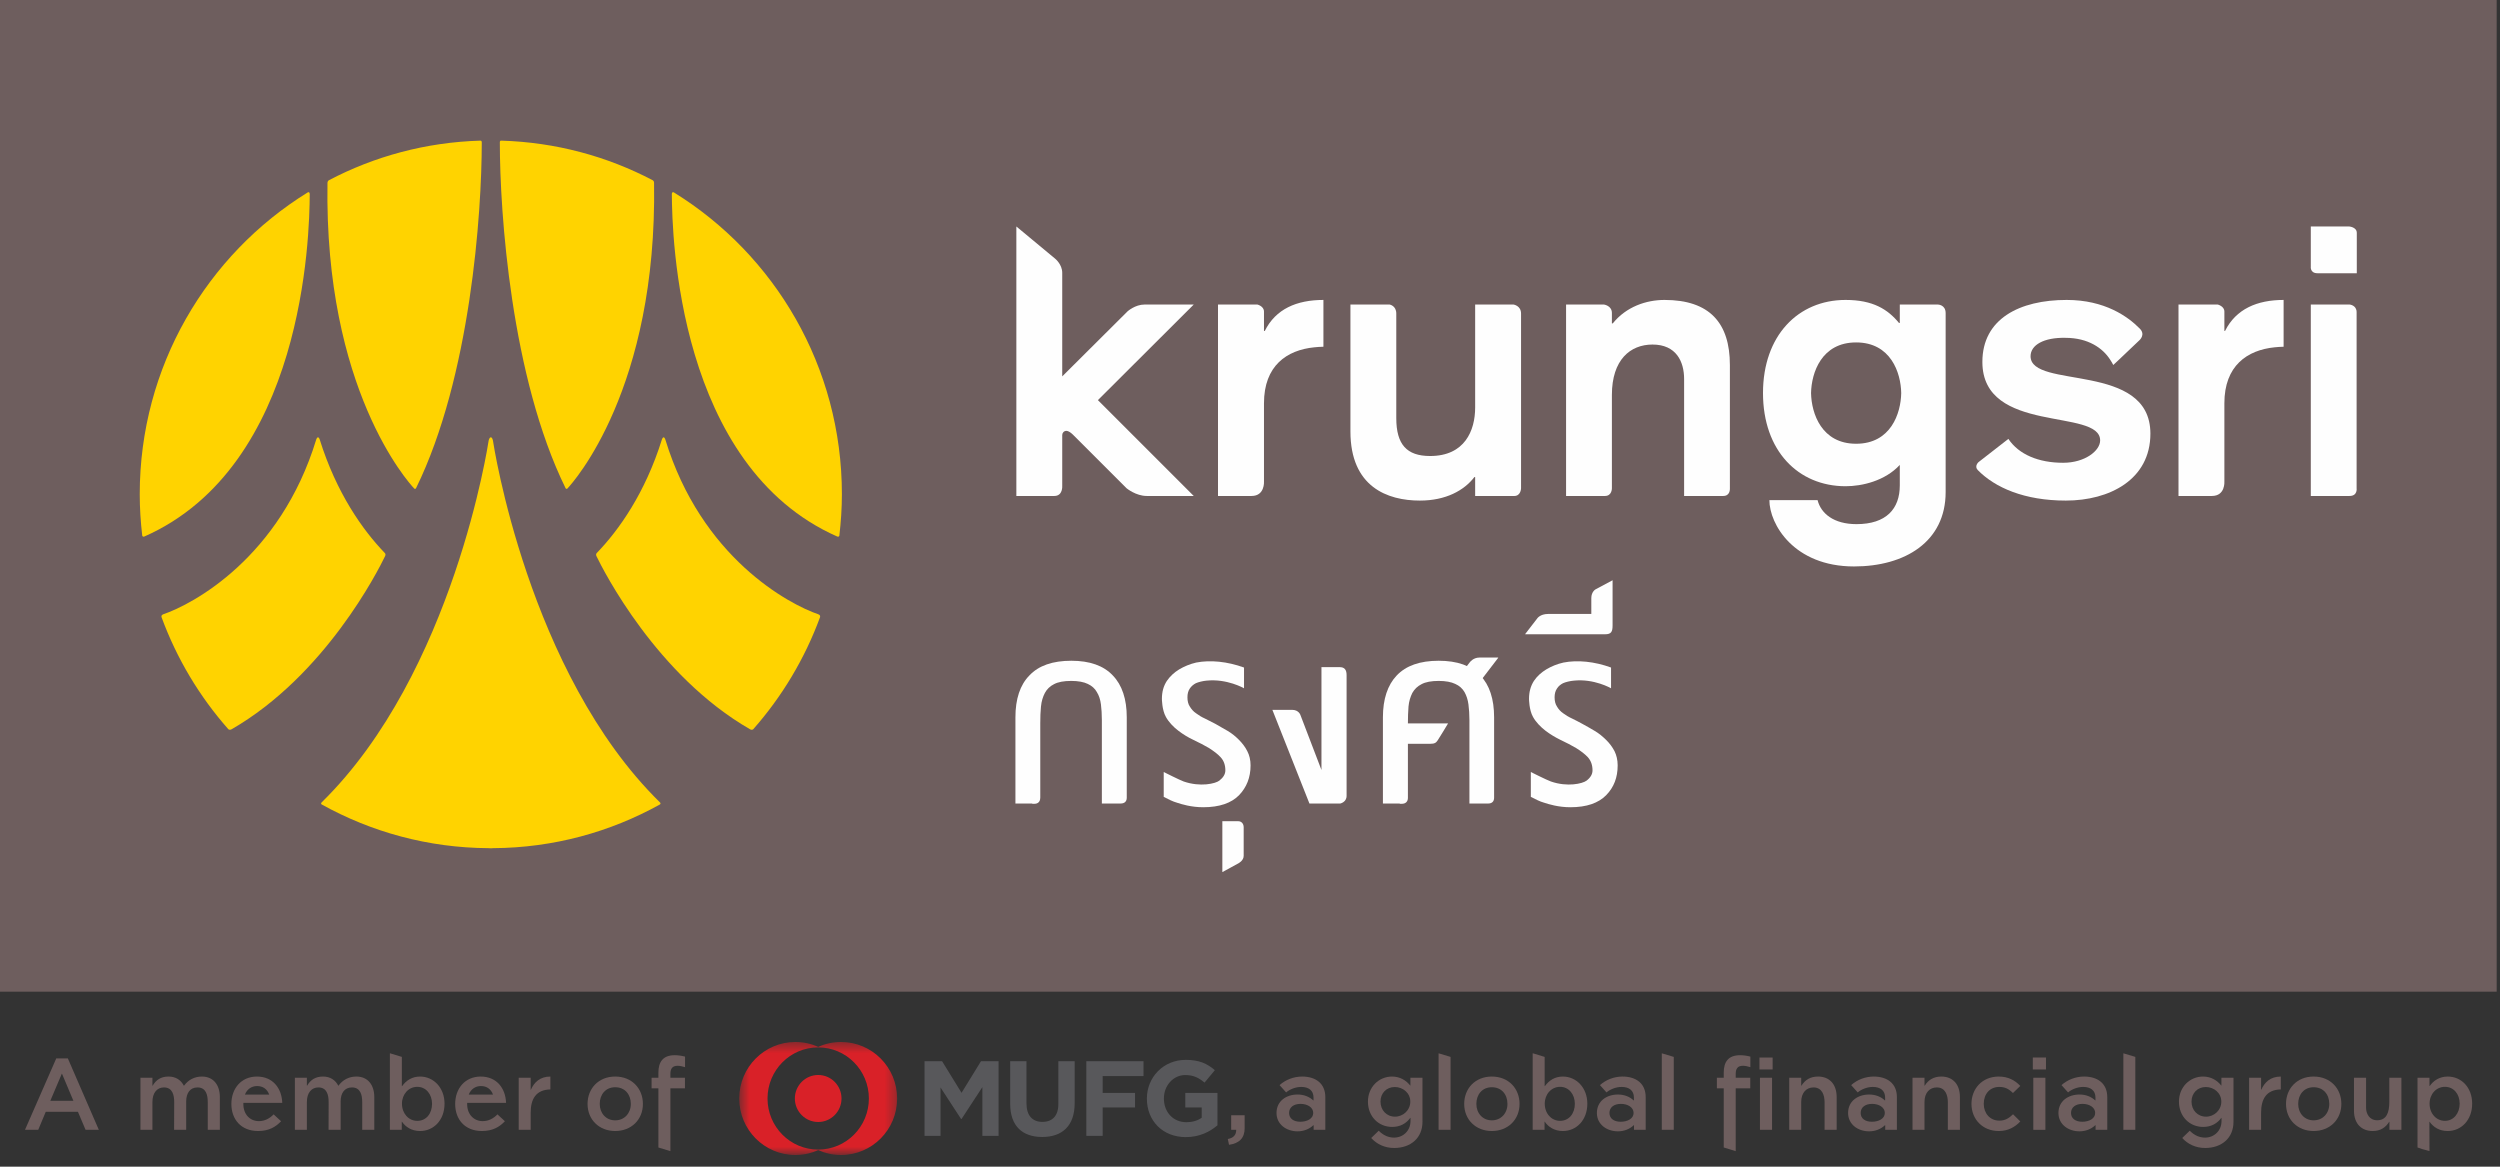 <?xml version="1.0" encoding="UTF-8"?>
<svg width="240px" height="112px" viewBox="0 0 240 112" version="1.1" xmlns="http://www.w3.org/2000/svg" xmlns:xlink="http://www.w3.org/1999/xlink">
    <rect x="0" y="0" width="240" height="112" fill="#333333" stroke="none"/>
    <title>4472A197-F7E9-481F-9DF6-0566C52B950C@1x</title>
    <defs>
        <polygon id="path-1" points="0.54 0.429 15.698 0.429 15.698 11.277 0.54 11.277"></polygon>
        <polygon id="path-3" points="0 112 239.68 112 239.68 0 0 0"></polygon>
    </defs>
    <g id="Branding" stroke="none" stroke-width="1" fill="none" fill-rule="evenodd">
        <g id="DOTCOM---Design-System_Branding" transform="translate(-839, -1076)">
            <g id="Logo/Krungsri/Horizontal/THA-Copy" transform="translate(839, 1076)">
                <g id="Logo_Krungsri_Horizontal_ENG" transform="translate(0, -0)">
                    <polygon id="Fill-1" fill="#6E5E5E" points="0 95.2 239.68 95.2 239.68 0 0 0"></polygon>
                    <path d="M36.945,53.09 L36.945,53.09 C36.929,53.079 36.919,53.068 36.919,53.068 L36.919,53.065 C34.825,50.893 32.295,47.326 30.69,42.185 C30.69,42.185 30.624,41.983 30.525,41.983 C30.425,41.983 30.358,42.195 30.358,42.195 C26.902,53.523 18.528,58.005 15.645,58.981 L15.645,58.986 C15.488,59.043 15.488,59.163 15.507,59.245 C16.968,63.237 19.162,66.882 21.919,70.003 C21.968,70.047 22.069,70.088 22.215,70.02 C31.197,64.856 36.295,54.793 36.971,53.384 C37.048,53.235 36.982,53.135 36.945,53.09" id="Fill-2" fill="#FFD300"></path>
                    <path d="M57.289,53.09 L57.289,53.09 C57.303,53.079 57.312,53.068 57.312,53.068 L57.312,53.065 C59.409,50.893 61.942,47.326 63.544,42.185 C63.544,42.185 63.612,41.983 63.709,41.983 C63.803,41.983 63.871,42.195 63.871,42.195 C67.331,53.523 75.711,58.005 78.584,58.981 L78.584,58.986 C78.74,59.043 78.744,59.163 78.726,59.245 C77.261,63.237 75.066,66.882 72.313,70.003 C72.264,70.047 72.165,70.088 72.02,70.02 C63.036,64.856 57.938,54.793 57.256,53.384 C57.184,53.235 57.251,53.135 57.289,53.09" id="Fill-4" fill="#FFD300"></path>
                    <path d="M63.359,77.033 L63.359,77.033 C50.662,64.582 47.335,42.369 47.335,42.369 C47.335,42.369 47.287,41.983 47.12,41.983 C46.949,41.983 46.898,42.369 46.898,42.369 C46.898,42.369 43.574,64.582 30.873,77.033 L30.877,77.033 C30.877,77.033 30.751,77.142 30.888,77.231 C35.642,79.872 41.096,81.391 46.898,81.424 C46.971,81.432 47.042,81.436 47.12,81.436 C47.191,81.436 47.262,81.432 47.335,81.424 C53.139,81.391 58.594,79.872 63.347,77.231 C63.482,77.141 63.359,77.033 63.359,77.033" id="Fill-6" fill="#FFD300"></path>
                    <path d="M64.695,18.473 C64.504,18.371 64.497,18.626 64.497,18.626 C64.518,22.641 65.047,44.75 80.389,51.513 C80.529,51.561 80.572,51.446 80.579,51.424 C80.729,50.116 80.822,48.794 80.822,47.448 C80.822,35.181 74.36,24.442 64.695,18.473" id="Fill-8" fill="#FFD300"></path>
                    <path d="M29.54,18.473 C29.727,18.371 29.734,18.626 29.734,18.626 C29.718,22.641 29.187,44.75 13.842,51.513 C13.705,51.561 13.666,51.446 13.655,51.424 C13.503,50.116 13.415,48.794 13.415,47.448 C13.415,35.181 19.873,24.442 29.54,18.473" id="Fill-10" fill="#FFD300"></path>
                    <path d="M62.674,17.31 C58.296,15.009 53.358,13.656 48.111,13.501 C47.97,13.496 47.984,13.672 47.984,13.672 C47.984,20.413 49.057,36.189 54.293,46.862 C54.335,46.964 54.429,46.926 54.464,46.906 C54.475,46.894 54.489,46.889 54.492,46.875 C55.015,46.317 63.106,37.351 62.79,17.541 C62.782,17.403 62.717,17.338 62.674,17.31" id="Fill-12" fill="#FFD300"></path>
                    <path d="M31.56,17.31 C35.934,15.009 40.878,13.656 46.117,13.501 C46.263,13.496 46.25,13.672 46.25,13.672 C46.25,20.413 45.176,36.189 39.942,46.862 C39.896,46.964 39.802,46.926 39.771,46.906 C39.758,46.894 39.754,46.889 39.742,46.875 C39.218,46.317 31.12,37.351 31.438,17.541 C31.452,17.403 31.52,17.338 31.56,17.31" id="Fill-14" fill="#FFD300"></path>
                    <path d="M116.928,29.236 L120.712,29.236 C120.712,29.236 121.342,29.392 121.342,29.908 L121.342,31.771 L121.421,31.771 C122.461,29.662 124.487,28.794 127.048,28.794 L127.048,32.184 L127.048,33.287 C126.739,33.287 126.453,33.318 126.173,33.342 C123.529,33.607 121.342,35.106 121.342,38.715 L121.342,46.237 C121.342,46.237 121.432,47.613 120.15,47.613 L116.928,47.613 L116.928,29.236 Z" id="Fill-16" fill="#FEFEFE"></path>
                    <path d="M209.136,29.236 L212.906,29.236 C212.906,29.236 213.54,29.392 213.54,29.908 L213.54,31.771 L213.605,31.771 C214.651,29.662 216.688,28.794 219.227,28.794 L219.227,32.184 L219.227,33.287 C218.935,33.287 218.647,33.318 218.367,33.341 C215.731,33.607 213.54,35.106 213.54,38.715 L213.54,46.237 C213.54,46.237 213.639,47.613 212.34,47.613 L209.136,47.613 L209.136,29.236 Z" id="Fill-18" fill="#FEFEFE"></path>
                    <path d="M146.021,30.102 L146.021,46.873 C146.021,46.873 146.013,47.616 145.36,47.616 L141.615,47.616 L141.615,45.797 L141.542,45.797 C140.559,47.082 138.803,48.056 136.309,48.056 C133.212,48.056 129.641,46.761 129.641,41.413 L129.641,29.235 L133.401,29.235 C133.401,29.235 134.043,29.337 134.043,30.102 L134.043,40.139 C134.043,42.667 135.043,43.777 137.291,43.777 C140.617,43.777 141.615,41.335 141.615,39.122 L141.615,29.235 L145.295,29.235 C145.295,29.235 146.021,29.337 146.021,30.102" id="Fill-20" fill="#FEFEFE"></path>
                    <path d="M150.343,29.236 L153.982,29.236 C153.982,29.236 154.742,29.338 154.742,30.047 L154.742,31.044 L154.828,31.044 C156.112,29.446 158.035,28.794 159.794,28.794 C164.119,28.794 166.069,31.003 166.069,35.04 L166.069,46.92 C166.069,46.92 166.109,47.613 165.43,47.613 L161.675,47.613 L161.675,36.391 C161.675,34.711 160.92,33.076 158.64,33.076 C156.515,33.076 154.742,34.527 154.742,37.915 L154.742,46.874 C154.742,46.874 154.754,47.613 154.082,47.613 L150.343,47.613 L150.343,29.236 Z" id="Fill-22" fill="#FEFEFE"></path>
                    <path d="M186.782,30.062 L186.782,47.239 C186.782,52.008 182.88,54.379 177.986,54.379 C172.209,54.379 169.861,50.317 169.861,48.01 L174.487,48.01 C174.807,49.288 176.028,50.317 178.222,50.317 C181.075,50.317 182.381,48.857 182.381,46.596 L182.381,44.631 C180.968,46.165 178.759,46.678 177.179,46.678 C172.625,46.678 169.248,43.269 169.248,37.734 C169.248,32.213 172.625,28.794 177.179,28.794 C179.81,28.794 181.229,29.697 182.303,31.003 L182.381,31.003 L182.381,29.236 L186.028,29.236 C186.028,29.236 186.782,29.236 186.782,30.062 M178.186,32.873 C174.872,32.873 173.898,35.774 173.861,37.734 C173.898,39.697 174.872,42.6 178.186,42.6 C181.513,42.6 182.482,39.697 182.517,37.734 C182.482,35.774 181.513,32.873 178.186,32.873" id="Fill-24" fill="#FEFEFE"></path>
                    <path d="M205.386,32.662 L203.306,34.638 L202.875,35.04 C202.776,34.865 202.687,34.682 202.561,34.507 C201.872,33.442 200.494,32.432 198.279,32.432 C196.224,32.388 194.934,33.111 194.934,34.197 C194.934,37.411 206.438,34.682 206.438,41.629 C206.438,46.054 202.503,48.056 198.321,48.056 C194.35,48.056 191.522,46.818 189.864,45.124 C189.507,44.75 189.936,44.366 189.936,44.366 L192.804,42.134 C193.805,43.633 195.708,44.427 198.059,44.427 C200.16,44.427 201.614,43.269 201.614,42.281 C201.614,39.148 190.308,41.738 190.308,34.746 C190.308,30.603 193.879,28.794 198.399,28.794 C202.072,28.794 204.28,30.396 205.402,31.53 C206.013,32.117 205.386,32.662 205.386,32.662" id="Fill-26" fill="#FEFEFE"></path>
                    <path d="M226.252,22.355 C226.252,21.795 225.521,21.742 225.521,21.742 L221.837,21.742 L221.837,25.602 C221.837,25.602 221.752,26.231 222.482,26.231 L226.252,26.231 L226.252,22.355 Z M221.837,29.236 L225.57,29.236 C225.57,29.236 226.235,29.294 226.235,29.969 L226.235,46.874 C226.235,46.874 226.345,47.613 225.554,47.613 L221.837,47.613 L221.837,29.236 Z" id="Fill-28" fill="#FEFEFE"></path>
                    <path d="M114.599,29.236 L109.876,29.236 C108.967,29.236 108.242,29.892 108.242,29.892 L101.974,36.133 L101.974,26.187 C101.974,25.38 101.3,24.838 101.3,24.838 L97.57,21.742 L97.57,47.613 L101.217,47.613 C102.046,47.613 101.974,46.651 101.974,46.651 L101.974,41.756 C101.974,41.562 102.135,41.363 102.367,41.363 C102.678,41.363 103.067,41.792 103.067,41.792 L108.152,46.874 C108.152,46.874 109.041,47.613 110.089,47.613 L114.599,47.613 L105.399,38.413 L114.599,29.236 Z" id="Fill-30" fill="#FEFEFE"></path>
                    <path d="M114.83,63.606 C114.239,63.743 113.692,63.971 113.205,64.259 C112.727,64.553 112.336,64.907 112.018,65.368 C111.699,65.857 111.543,66.416 111.543,67.088 C111.543,67.088 111.543,68.146 111.924,68.82 C112.191,69.318 112.668,69.807 113.118,70.146 C113.567,70.492 114.054,70.79 114.593,71.042 C115.119,71.294 115.607,71.541 116.064,71.811 C116.498,72.093 116.881,72.368 117.176,72.689 C117.484,73.021 117.634,73.443 117.634,73.956 C117.634,74.319 117.435,74.647 117.054,74.941 C116.683,75.232 115.229,75.573 113.641,75.026 C113.271,74.896 111.717,74.113 111.717,74.113 L111.717,76.5 C112.188,76.74 112.571,76.942 112.999,77.062 C113.41,77.2 114.357,77.495 115.502,77.495 C117.085,77.495 118.205,77.09 118.944,76.345 C119.673,75.584 120.054,74.647 120.054,73.478 C120.054,72.963 119.945,72.497 119.736,72.102 C119.538,71.71 119.268,71.358 118.944,71.029 C118.624,70.705 118.262,70.404 117.853,70.166 C117.443,69.937 117.054,69.698 116.665,69.485 C116.311,69.299 115.987,69.135 115.674,68.98 C115.364,68.842 115.079,68.668 114.83,68.481 C114.57,68.31 114.373,68.077 114.225,67.832 C114.066,67.602 113.994,67.295 113.994,66.938 C113.994,66.601 114.066,66.323 114.225,66.093 C114.373,65.874 114.57,65.71 114.802,65.588 C115.062,65.47 115.518,65.368 115.807,65.343 C117.795,65.131 119.426,66.075 119.426,66.075 L119.426,64.083 C117.822,63.502 116.19,63.34 114.83,63.606" id="Fill-32" fill="#FEFEFE"></path>
                    <path d="M106.831,64.847 C105.945,63.9 104.612,63.432 102.846,63.432 C101.05,63.432 99.705,63.9 98.819,64.847 C97.921,65.76 97.481,67.112 97.481,68.859 L97.481,77.137 L99.097,77.137 L99.097,77.165 L99.301,77.165 C99.685,77.165 99.862,76.918 99.862,76.597 L99.862,76.586 L99.866,76.586 L99.866,69.449 C99.866,68.859 99.883,68.31 99.933,67.832 C99.981,67.318 100.112,66.906 100.307,66.527 C100.495,66.17 100.796,65.874 101.178,65.684 C101.573,65.47 102.118,65.368 102.846,65.368 C103.505,65.368 104.044,65.47 104.429,65.657 C104.812,65.835 105.118,66.103 105.3,66.443 C105.509,66.775 105.633,67.171 105.691,67.628 C105.747,68.077 105.779,68.582 105.779,69.135 L105.779,77.137 L107.395,77.137 L107.47,77.137 L107.584,77.137 C107.977,77.137 108.169,76.918 108.169,76.586 L108.169,76.367 L108.169,68.859 C108.169,67.112 107.716,65.76 106.831,64.847" id="Fill-34" fill="#FEFEFE"></path>
                    <path d="M150.09,63.606 C149.476,63.743 148.934,63.971 148.448,64.259 C147.965,64.553 147.566,64.907 147.255,65.368 C146.944,65.857 146.786,66.416 146.786,67.088 C146.786,67.088 146.786,68.146 147.167,68.82 C147.439,69.318 147.919,69.807 148.363,70.146 C148.816,70.492 149.315,70.79 149.831,71.042 C150.36,71.294 150.853,71.541 151.305,71.811 C151.756,72.093 152.126,72.368 152.43,72.689 C152.729,73.021 152.881,73.443 152.881,73.956 C152.881,74.319 152.694,74.647 152.309,74.941 C151.923,75.232 150.473,75.573 148.895,75.026 C148.512,74.896 146.96,74.113 146.96,74.113 L146.96,76.5 C147.439,76.74 147.811,76.942 148.245,77.062 C148.664,77.2 149.595,77.495 150.751,77.495 C152.337,77.495 153.444,77.09 154.187,76.345 C154.932,75.584 155.296,74.647 155.296,73.478 C155.296,72.963 155.186,72.497 154.99,72.102 C154.781,71.71 154.522,71.358 154.187,71.029 C153.857,70.705 153.499,70.404 153.091,70.166 C152.697,69.937 152.301,69.698 151.896,69.485 C151.566,69.299 151.23,69.135 150.922,68.98 C150.616,68.842 150.329,68.668 150.075,68.481 C149.819,68.31 149.61,68.077 149.473,67.832 C149.315,67.602 149.241,67.295 149.241,66.938 C149.241,66.601 149.315,66.323 149.473,66.093 C149.61,65.874 149.815,65.71 150.051,65.588 C150.304,65.47 150.767,65.368 151.071,65.343 C153.037,65.131 154.66,66.075 154.66,66.075 L154.66,64.083 C153.071,63.502 151.431,63.34 150.09,63.606" id="Fill-36" fill="#FEFEFE"></path>
                    <path d="M118.86,78.835 C119.196,78.835 119.393,79.092 119.393,79.414 L119.393,82.161 C119.393,82.63 118.877,82.886 118.877,82.886 L117.345,83.722 L117.345,78.835 L118.86,78.835 Z" id="Fill-38" fill="#FEFEFE"></path>
                    <path d="M128.615,64.046 C129.079,64.046 129.273,64.302 129.273,64.814 L129.273,76.4 C129.273,77.018 128.666,77.137 128.666,77.137 L125.705,77.137 L122.148,68.146 L124.048,68.146 C124.692,68.146 124.844,68.649 124.844,68.649 L126.86,73.919 L126.86,64.046 L128.615,64.046 Z" id="Fill-40" fill="#FEFEFE"></path>
                    <path d="M139.992,65.009 L141.102,63.577 C141.102,63.577 141.424,63.126 142.018,63.126 L143.824,63.126 L143.824,63.155 L141.516,66.167" id="Fill-42" fill="#FEFEFE"></path>
                    <path d="M154.808,60.031 C154.808,60.647 154.682,60.89 154.084,60.89 L146.424,60.89 L146.424,60.86 L147.561,59.387 C147.561,59.387 147.832,58.939 148.625,58.939 L152.766,58.939 L152.766,57.424 C152.766,56.795 153.173,56.579 153.173,56.579 L154.808,55.704 L154.808,60.031 Z" id="Fill-44" fill="#FEFEFE"></path>
                    <path d="M142.112,64.847 C141.223,63.9 139.892,63.432 138.115,63.432 C136.324,63.432 134.978,63.9 134.084,64.847 C133.212,65.76 132.76,67.112 132.76,68.859 L132.76,77.137 L134.382,77.137 L134.374,77.165 L134.57,77.165 C134.976,77.165 135.159,76.918 135.159,76.597 L135.159,76.586 L135.159,71.407 L137.277,71.407 C137.745,71.407 137.867,71.294 138.012,71.081 C138.038,71.074 139.014,69.449 139.014,69.449 L135.159,69.449 C135.159,68.859 135.177,68.31 135.216,67.832 C135.263,67.318 135.395,66.906 135.581,66.527 C135.782,66.17 136.078,65.874 136.463,65.684 C136.854,65.47 137.409,65.368 138.115,65.368 C138.79,65.368 139.315,65.47 139.707,65.657 C140.108,65.835 140.397,66.103 140.595,66.443 C140.78,66.775 140.913,67.171 140.972,67.628 C141.029,68.077 141.065,68.582 141.065,69.135 L141.065,77.137 L142.679,77.137 L142.751,77.137 L142.871,77.137 C143.252,77.137 143.434,76.918 143.434,76.586 L143.434,76.367 L143.434,68.859 C143.434,67.112 142.997,65.76 142.112,64.847" id="Fill-46" fill="#FEFEFE"></path>
                    <g id="Group-50" transform="translate(70.427, 99.603)">
                        <mask id="mask-2" fill="white">
                            <use xlink:href="#path-1"></use>
                        </mask>
                        <g id="Clip-49"></g>
                        <path d="M10.358,5.853 C10.358,4.607 9.355,3.595 8.12,3.595 C6.885,3.595 5.879,4.607 5.879,5.853 C5.879,7.098 6.885,8.109 8.12,8.109 C9.355,8.109 10.358,7.098 10.358,5.853 M10.314,0.429 C9.532,0.429 8.792,0.592 8.12,0.898 C7.449,0.592 6.707,0.429 5.924,0.429 C2.949,0.429 0.54,2.855 0.54,5.853 C0.54,8.85 2.949,11.277 5.924,11.277 C6.707,11.277 7.449,11.11 8.12,10.808 C8.792,11.11 9.532,11.277 10.314,11.277 C13.29,11.277 15.698,8.85 15.698,5.853 C15.698,2.855 13.29,0.429 10.314,0.429 M8.12,10.759 C5.431,10.759 3.255,8.558 3.255,5.853 C3.255,3.146 5.431,0.946 8.12,0.946 C10.807,0.946 12.985,3.146 12.985,5.853 C12.985,8.558 10.807,10.759 8.12,10.759" id="Fill-48" fill="#D92128" mask="url(#mask-2)"></path>
                    </g>
                    <path d="M113.838,109.163 C111.623,109.163 110.101,107.599 110.101,105.48 L110.101,105.458 C110.101,103.424 111.677,101.747 113.829,101.747 C115.111,101.747 115.883,102.096 116.625,102.737 L115.637,103.93 C115.09,103.476 114.6,103.205 113.777,103.205 C112.637,103.205 111.734,104.218 111.734,105.44 L111.734,105.458 C111.734,106.769 112.627,107.732 113.892,107.732 C114.457,107.732 114.965,107.589 115.365,107.301 L115.365,106.314 L113.788,106.314 L113.788,104.919 L116.877,104.919 L116.877,108.028 C116.147,108.655 115.141,109.163 113.838,109.163 L113.838,109.163 Z M105.855,103.302 L105.855,104.919 L108.965,104.919 L108.965,106.314 L105.855,106.314 L105.855,109.045 L104.288,109.045 L104.288,101.875 L109.777,101.875 L109.777,103.302 L105.855,103.302 Z M100.052,109.151 C98.139,109.151 96.978,108.08 96.978,105.971 L96.978,101.875 L98.542,101.875 L98.542,105.931 C98.542,107.1 99.12,107.702 100.071,107.702 C101.025,107.702 101.603,107.12 101.603,105.983 L101.603,101.875 L103.167,101.875 L103.167,105.922 C103.167,108.089 101.964,109.151 100.052,109.151 L100.052,109.151 Z M94.309,109.045 L94.309,104.362 L92.308,107.422 L92.263,107.422 L90.291,104.398 L90.291,109.045 L88.755,109.045 L88.755,101.875 L90.439,101.875 L92.308,104.911 L94.176,101.875 L95.863,101.875 L95.863,109.045 L94.309,109.045 Z" id="Fill-51" fill="#58585B"></path>
                    <path d="M4.831,105.676 L7.046,105.676 C6.675,104.815 6.314,103.944 5.953,103.081 L5.933,103.081 L4.831,105.676 Z M7.482,106.732 L4.393,106.732 C4.146,107.305 3.91,107.889 3.67,108.464 L2.398,108.464 L5.402,101.606 L6.513,101.606 L9.488,108.464 L8.215,108.464 L7.482,106.732 Z" id="Fill-53" fill="#6E5E5E"></path>
                    <path d="M14.633,105.792 L14.633,108.463 L13.483,108.463 L13.483,103.464 L14.633,103.464 L14.633,104.231 L14.652,104.231 C14.985,103.665 15.45,103.349 16.182,103.349 C16.867,103.349 17.371,103.676 17.656,104.24 C18.093,103.636 18.701,103.349 19.385,103.349 C20.497,103.349 21.105,104.173 21.105,105.313 L21.105,108.463 L19.945,108.463 L19.945,105.811 C19.945,105.121 19.784,104.393 18.957,104.393 C18.235,104.393 17.874,104.958 17.874,105.734 L17.874,108.463 L16.714,108.463 L16.724,105.811 C16.724,105.121 16.562,104.393 15.735,104.393 C15.069,104.393 14.633,104.921 14.633,105.792" id="Fill-55" fill="#6E5E5E"></path>
                    <path d="M23.513,105.082 L25.842,105.082 C25.661,104.574 25.263,104.26 24.682,104.26 C24.131,104.26 23.704,104.585 23.513,105.082 L23.513,105.082 Z M23.362,105.878 L23.362,105.993 C23.362,106.989 24.008,107.629 24.854,107.629 C25.414,107.629 25.889,107.373 26.269,106.979 L26.982,107.639 C26.479,108.177 25.823,108.578 24.778,108.578 C23.134,108.578 22.212,107.448 22.212,105.984 C22.212,104.49 23.162,103.349 24.663,103.349 C26.204,103.349 27.049,104.48 27.097,105.878 L23.362,105.878 Z" id="Fill-57" fill="#6E5E5E"></path>
                    <path d="M29.46,105.792 L29.46,108.463 L28.31,108.463 L28.31,103.464 L29.46,103.464 L29.46,104.231 L29.479,104.231 C29.812,103.665 30.277,103.349 31.009,103.349 C31.694,103.349 32.197,103.676 32.482,104.24 C32.919,103.636 33.528,103.349 34.213,103.349 C35.324,103.349 35.932,104.173 35.932,105.313 L35.932,108.463 L34.773,108.463 L34.773,105.811 C34.773,105.121 34.612,104.393 33.785,104.393 C33.062,104.393 32.701,104.958 32.701,105.734 L32.701,108.463 L31.542,108.463 L31.55,105.811 C31.55,105.121 31.389,104.393 30.562,104.393 C29.896,104.393 29.46,104.921 29.46,105.792" id="Fill-59" fill="#6E5E5E"></path>
                    <path d="M40.062,107.602 C40.917,107.602 41.477,106.902 41.477,105.964 C41.477,105.063 40.907,104.336 40.062,104.336 C39.215,104.336 38.588,105.054 38.588,105.954 C38.588,106.884 39.215,107.602 40.062,107.602 L40.062,107.602 Z M37.448,101.117 L38.578,101.462 L38.578,104.26 L38.608,104.26 C38.987,103.732 39.548,103.349 40.327,103.349 C41.611,103.349 42.675,104.412 42.675,105.954 C42.675,107.535 41.629,108.578 40.327,108.578 C39.52,108.578 38.921,108.185 38.588,107.678 C38.578,107.678 38.578,107.688 38.578,107.688 C38.569,107.688 38.569,107.678 38.569,107.678 L38.569,108.464 L37.429,108.464 L37.429,101.117 L37.448,101.117 Z" id="Fill-61" fill="#6E5E5E"></path>
                    <path d="M44.999,105.082 L47.328,105.082 C47.148,104.574 46.747,104.26 46.168,104.26 C45.617,104.26 45.19,104.585 44.999,105.082 L44.999,105.082 Z M44.847,105.878 L44.847,105.993 C44.847,106.989 45.494,107.629 46.339,107.629 C46.9,107.629 47.375,107.373 47.756,106.979 L48.469,107.639 C47.964,108.177 47.309,108.578 46.264,108.578 C44.619,108.578 43.697,107.448 43.697,105.984 C43.697,104.49 44.648,103.349 46.15,103.349 C47.688,103.349 48.534,104.48 48.582,105.878 L44.847,105.878 Z" id="Fill-63" fill="#6E5E5E"></path>
                    <path d="M50.945,103.464 L50.945,104.613 L50.965,104.613 C51.269,103.924 51.82,103.349 52.837,103.349 L52.837,104.585 C51.439,104.613 50.945,105.523 50.945,106.817 L50.945,108.464 L49.796,108.464 L49.796,103.464 L50.945,103.464 Z" id="Fill-65" fill="#6E5E5E"></path>
                    <path d="M60.559,105.974 C60.559,105.074 59.998,104.375 59.058,104.375 C58.136,104.375 57.575,105.074 57.575,105.974 C57.575,106.874 58.183,107.554 59.058,107.554 C59.941,107.554 60.559,106.874 60.559,105.974 M56.405,105.974 C56.405,104.518 57.443,103.349 59.058,103.349 C60.682,103.349 61.719,104.518 61.719,105.974 C61.719,107.497 60.598,108.578 59.058,108.578 C57.529,108.578 56.405,107.497 56.405,105.974" id="Fill-67" fill="#6E5E5E"></path>
                    <path d="M63.207,104.48 L62.552,104.48 L62.552,103.464 L63.207,103.464 L63.207,102.967 C63.207,101.951 63.646,101.3 64.767,101.3 C65.1,101.3 65.423,101.348 65.764,101.434 L65.764,102.448 C65.507,102.372 65.279,102.315 65.052,102.315 C64.52,102.315 64.358,102.622 64.358,103.101 L64.358,103.464 L65.755,103.464 L65.755,104.48 L64.358,104.48 L64.358,110.504 L64.339,110.504 L63.207,110.16 L63.207,104.48 Z" id="Fill-69" fill="#6E5E5E"></path>
                    <path d="M124.836,107.688 C125.481,107.688 126.071,107.391 126.071,106.845 C126.071,106.299 125.5,105.972 124.855,105.972 C124.208,105.972 123.753,106.289 123.753,106.845 C123.753,107.382 124.189,107.688 124.836,107.688 M123.467,104.871 L122.839,104.171 C123.409,103.655 124.199,103.349 125.007,103.349 C126.29,103.349 127.231,104 127.231,105.322 L127.231,108.464 L126.109,108.464 L126.109,108.022 L126.082,108.022 C125.71,108.377 125.178,108.608 124.57,108.608 C123.486,108.608 122.545,107.936 122.545,106.845 C122.545,105.714 123.467,105.074 124.57,105.074 C125.167,105.074 125.699,105.283 126.071,105.638 L126.099,105.638 L126.099,105.37 C126.099,104.67 125.615,104.345 124.922,104.345 C124.37,104.345 123.819,104.575 123.467,104.871" id="Fill-71" fill="#6E5E5E"></path>
                    <path d="M133.926,107.199 C134.694,107.199 135.389,106.585 135.389,105.753 C135.389,104.929 134.685,104.354 133.897,104.354 C133.099,104.354 132.528,104.947 132.528,105.753 C132.528,106.576 133.108,107.199 133.926,107.199 L133.926,107.199 Z M132.357,108.549 C132.814,109.01 133.309,109.21 133.83,109.21 C134.705,109.21 135.408,108.549 135.408,107.62 L135.408,107.315 L135.389,107.315 C135.008,107.833 134.449,108.185 133.641,108.185 C132.357,108.185 131.322,107.199 131.322,105.753 C131.322,104.363 132.366,103.349 133.631,103.349 C134.419,103.349 135,103.731 135.38,104.21 L135.399,104.21 L135.399,103.464 L136.558,103.464 L136.558,107.697 C136.558,109.238 135.436,110.206 133.839,110.206 C132.946,110.206 132.186,109.853 131.635,109.249 L132.357,108.549 Z" id="Fill-73" fill="#6E5E5E"></path>
                    <polygon id="Fill-75" fill="#6E5E5E" points="139.254 108.464 138.104 108.464 138.104 101.117 139.254 101.462"></polygon>
                    <path d="M144.716,105.972 C144.716,105.074 144.156,104.374 143.215,104.374 C142.293,104.374 141.731,105.074 141.731,105.972 C141.731,106.874 142.34,107.553 143.215,107.553 C144.098,107.553 144.716,106.874 144.716,105.972 M140.563,105.972 C140.563,104.518 141.599,103.349 143.215,103.349 C144.841,103.349 145.876,104.518 145.876,105.972 C145.876,107.496 144.755,108.578 143.215,108.578 C141.684,108.578 140.563,107.496 140.563,105.972" id="Fill-77" fill="#6E5E5E"></path>
                    <path d="M149.769,107.601 C150.625,107.601 151.185,106.902 151.185,105.964 C151.185,105.063 150.614,104.335 149.769,104.335 C148.924,104.335 148.295,105.054 148.295,105.954 C148.295,106.883 148.924,107.601 149.769,107.601 L149.769,107.601 Z M147.156,101.117 L148.285,101.462 L148.285,104.26 L148.316,104.26 C148.696,103.731 149.257,103.349 150.034,103.349 C151.318,103.349 152.384,104.412 152.384,105.954 C152.384,107.533 151.338,108.578 150.034,108.578 C149.227,108.578 148.63,108.185 148.295,107.678 C148.285,107.678 148.285,107.688 148.285,107.688 C148.276,107.688 148.276,107.678 148.276,107.678 L148.276,108.464 L147.137,108.464 L147.137,101.117 L147.156,101.117 Z" id="Fill-79" fill="#6E5E5E"></path>
                    <path d="M155.591,107.688 C156.237,107.688 156.826,107.391 156.826,106.845 C156.826,106.299 156.257,105.972 155.61,105.972 C154.965,105.972 154.507,106.289 154.507,106.845 C154.507,107.382 154.946,107.688 155.591,107.688 M154.222,104.871 L153.596,104.171 C154.165,103.655 154.953,103.349 155.762,103.349 C157.046,103.349 157.986,104 157.986,105.322 L157.986,108.464 L156.865,108.464 L156.865,108.022 L156.835,108.022 C156.466,108.377 155.933,108.608 155.325,108.608 C154.242,108.608 153.301,107.936 153.301,106.845 C153.301,105.714 154.222,105.074 155.325,105.074 C155.925,105.074 156.457,105.283 156.826,105.638 L156.856,105.638 L156.856,105.37 C156.856,104.67 156.371,104.345 155.677,104.345 C155.125,104.345 154.575,104.575 154.222,104.871" id="Fill-81" fill="#6E5E5E"></path>
                    <polygon id="Fill-83" fill="#6E5E5E" points="160.681 108.464 159.532 108.464 159.532 101.117 160.681 101.462"></polygon>
                    <mask id="mask-4" fill="white">
                        <use xlink:href="#path-3"></use>
                    </mask>
                    <g id="Clip-86"></g>
                    <path d="M168.956,108.463 L170.116,108.463 L170.116,103.464 L168.956,103.464 L168.956,108.463 Z M168.908,102.669 L170.172,102.669 L170.172,101.52 L168.908,101.52 L168.908,102.669 Z M165.478,104.48 L164.822,104.48 L164.822,103.464 L165.478,103.464 L165.478,102.965 C165.478,101.951 165.915,101.301 167.037,101.301 C167.369,101.301 167.693,101.347 168.034,101.433 L168.034,102.448 C167.778,102.372 167.55,102.314 167.322,102.314 C166.79,102.314 166.628,102.622 166.628,103.1 L166.628,103.464 L168.026,103.464 L168.026,104.48 L166.628,104.48 L166.628,110.505 L166.607,110.505 L165.478,110.158 L165.478,104.48 Z" id="Fill-85" fill="#6E5E5E" mask="url(#mask-4)"></path>
                    <path d="M172.916,103.464 L172.916,104.23 L172.935,104.23 C173.286,103.675 173.779,103.349 174.539,103.349 C175.596,103.349 176.319,104.056 176.319,105.312 L176.319,108.464 L175.159,108.464 L175.159,105.809 C175.159,105.169 174.94,104.393 174.095,104.393 C173.42,104.393 172.916,104.89 172.916,105.791 L172.916,108.464 L171.767,108.464 L171.767,103.464 L172.916,103.464 Z" id="Fill-87" fill="#6E5E5E" mask="url(#mask-4)"></path>
                    <path d="M179.707,107.688 C180.354,107.688 180.943,107.391 180.943,106.845 C180.943,106.299 180.372,105.972 179.726,105.972 C179.081,105.972 178.624,106.289 178.624,106.845 C178.624,107.382 179.061,107.688 179.707,107.688 M178.339,104.871 L177.712,104.171 C178.282,103.655 179.069,103.349 179.878,103.349 C181.162,103.349 182.102,104 182.102,105.322 L182.102,108.464 L180.981,108.464 L180.981,108.022 L180.952,108.022 C180.581,108.377 180.049,108.608 179.441,108.608 C178.357,108.608 177.417,107.936 177.417,106.845 C177.417,105.714 178.339,105.074 179.441,105.074 C180.04,105.074 180.572,105.283 180.943,105.638 L180.972,105.638 L180.972,105.37 C180.972,104.67 180.487,104.345 179.792,104.345 C179.242,104.345 178.69,104.575 178.339,104.871" id="Fill-88" fill="#6E5E5E" mask="url(#mask-4)"></path>
                    <path d="M184.752,103.464 L184.752,104.23 L184.769,104.23 C185.121,103.675 185.615,103.349 186.375,103.349 C187.431,103.349 188.152,104.056 188.152,105.312 L188.152,108.464 L186.993,108.464 L186.993,105.809 C186.993,105.169 186.775,104.393 185.929,104.393 C185.255,104.393 184.752,104.89 184.752,105.791 L184.752,108.464 L183.601,108.464 L183.601,103.464 L184.752,103.464 Z" id="Fill-89" fill="#6E5E5E" mask="url(#mask-4)"></path>
                    <path d="M189.261,105.972 C189.261,104.526 190.278,103.349 191.885,103.349 C192.777,103.349 193.434,103.704 193.948,104.249 L193.244,104.93 C192.825,104.518 192.465,104.345 191.933,104.345 C191.011,104.345 190.44,105.034 190.44,105.972 C190.44,106.874 191.039,107.582 191.933,107.582 C192.465,107.582 192.845,107.371 193.253,106.969 L193.948,107.659 C193.443,108.196 192.777,108.578 191.885,108.578 C190.317,108.578 189.261,107.439 189.261,105.972" id="Fill-90" fill="#6E5E5E" mask="url(#mask-4)"></path>
                    <path d="M195.198,108.463 L196.358,108.463 L196.358,103.464 L195.198,103.464 L195.198,108.463 Z M195.15,102.669 L196.415,102.669 L196.415,101.52 L195.15,101.52 L195.15,102.669 Z" id="Fill-91" fill="#6E5E5E" mask="url(#mask-4)"></path>
                    <path d="M199.9,107.688 C200.547,107.688 201.136,107.391 201.136,106.845 C201.136,106.299 200.566,105.972 199.921,105.972 C199.274,105.972 198.818,106.289 198.818,106.845 C198.818,107.382 199.255,107.688 199.9,107.688 M198.533,104.871 L197.905,104.171 C198.476,103.655 199.264,103.349 200.073,103.349 C201.354,103.349 202.297,104 202.297,105.322 L202.297,108.464 L201.175,108.464 L201.175,108.022 L201.146,108.022 C200.774,108.377 200.243,108.608 199.636,108.608 C198.552,108.608 197.61,107.936 197.61,106.845 C197.61,105.714 198.533,105.074 199.636,105.074 C200.233,105.074 200.765,105.283 201.136,105.638 L201.165,105.638 L201.165,105.37 C201.165,104.67 200.682,104.345 199.987,104.345 C199.435,104.345 198.885,104.575 198.533,104.871" id="Fill-92" fill="#6E5E5E" mask="url(#mask-4)"></path>
                    <polygon id="Fill-93" fill="#6E5E5E" mask="url(#mask-4)" points="204.991 108.464 203.842 108.464 203.842 101.117 204.991 101.462"></polygon>
                    <path d="M211.784,107.199 C212.554,107.199 213.247,106.585 213.247,105.753 C213.247,104.929 212.543,104.354 211.754,104.354 C210.956,104.354 210.386,104.947 210.386,105.753 C210.386,106.576 210.966,107.199 211.784,107.199 L211.784,107.199 Z M210.215,108.549 C210.672,109.01 211.166,109.21 211.688,109.21 C212.562,109.21 213.266,108.549 213.266,107.62 L213.266,107.315 L213.247,107.315 C212.867,107.833 212.306,108.185 211.498,108.185 C210.215,108.185 209.179,107.199 209.179,105.753 C209.179,104.363 210.225,103.349 211.49,103.349 C212.277,103.349 212.857,103.731 213.238,104.21 L213.257,104.21 L213.257,103.464 L214.415,103.464 L214.415,107.697 C214.415,109.238 213.296,110.206 211.698,110.206 C210.804,110.206 210.044,109.853 209.493,109.249 L210.215,108.549 Z" id="Fill-94" fill="#6E5E5E" mask="url(#mask-4)"></path>
                    <path d="M217.065,103.464 L217.065,104.613 L217.083,104.613 C217.387,103.924 217.939,103.349 218.956,103.349 L218.956,104.585 C217.558,104.613 217.065,105.523 217.065,106.816 L217.065,108.464 L215.914,108.464 L215.914,103.464 L217.065,103.464 Z" id="Fill-95" fill="#6E5E5E" mask="url(#mask-4)"></path>
                    <path d="M223.611,105.972 C223.611,105.074 223.05,104.374 222.108,104.374 C221.187,104.374 220.626,105.074 220.626,105.972 C220.626,106.874 221.234,107.553 222.108,107.553 C222.993,107.553 223.611,106.874 223.611,105.972 M219.457,105.972 C219.457,104.518 220.493,103.349 222.108,103.349 C223.734,103.349 224.77,104.518 224.77,105.972 C224.77,107.496 223.648,108.578 222.108,108.578 C220.58,108.578 219.457,107.496 219.457,105.972" id="Fill-96" fill="#6E5E5E" mask="url(#mask-4)"></path>
                    <path d="M229.385,108.464 L229.385,107.697 L229.357,107.697 C229.024,108.233 228.53,108.578 227.78,108.578 C226.754,108.578 225.982,107.926 225.982,106.624 L225.982,103.464 L227.142,103.464 L227.142,106.347 C227.142,106.902 227.455,107.545 228.206,107.545 C229.091,107.545 229.375,106.837 229.375,105.782 L229.375,103.464 L230.535,103.464 L230.535,108.464 L229.385,108.464 Z" id="Fill-97" fill="#6E5E5E" mask="url(#mask-4)"></path>
                    <path d="M234.714,107.601 C235.55,107.601 236.129,106.874 236.129,105.954 C236.129,105.044 235.569,104.335 234.714,104.335 C233.868,104.335 233.239,105.044 233.239,105.954 C233.239,106.883 233.868,107.601 234.714,107.601 L234.714,107.601 Z M232.081,103.464 L233.23,103.464 L233.23,104.249 L233.26,104.249 C233.609,103.742 234.191,103.349 234.978,103.349 C236.281,103.349 237.328,104.382 237.328,105.954 C237.328,107.514 236.291,108.578 234.978,108.578 C234.171,108.578 233.609,108.205 233.239,107.688 L233.221,107.688 C233.23,108.616 233.23,109.556 233.23,110.504 C232.603,110.341 232.414,110.283 232.081,110.158 L232.081,103.464 Z" id="Fill-98" fill="#6E5E5E" mask="url(#mask-4)"></path>
                    <path d="M119.486,108.31 C119.486,109.236 118.985,109.766 117.985,109.9 C117.96,109.778 117.921,109.594 117.87,109.344 C118.408,109.249 118.678,108.956 118.678,108.463 L118.193,108.463 L118.193,107.065 L119.486,107.065 L119.486,108.31 Z" id="Fill-99" fill="#6E5E5E" mask="url(#mask-4)"></path>
                </g>
            </g>
        </g>
    </g>
</svg>